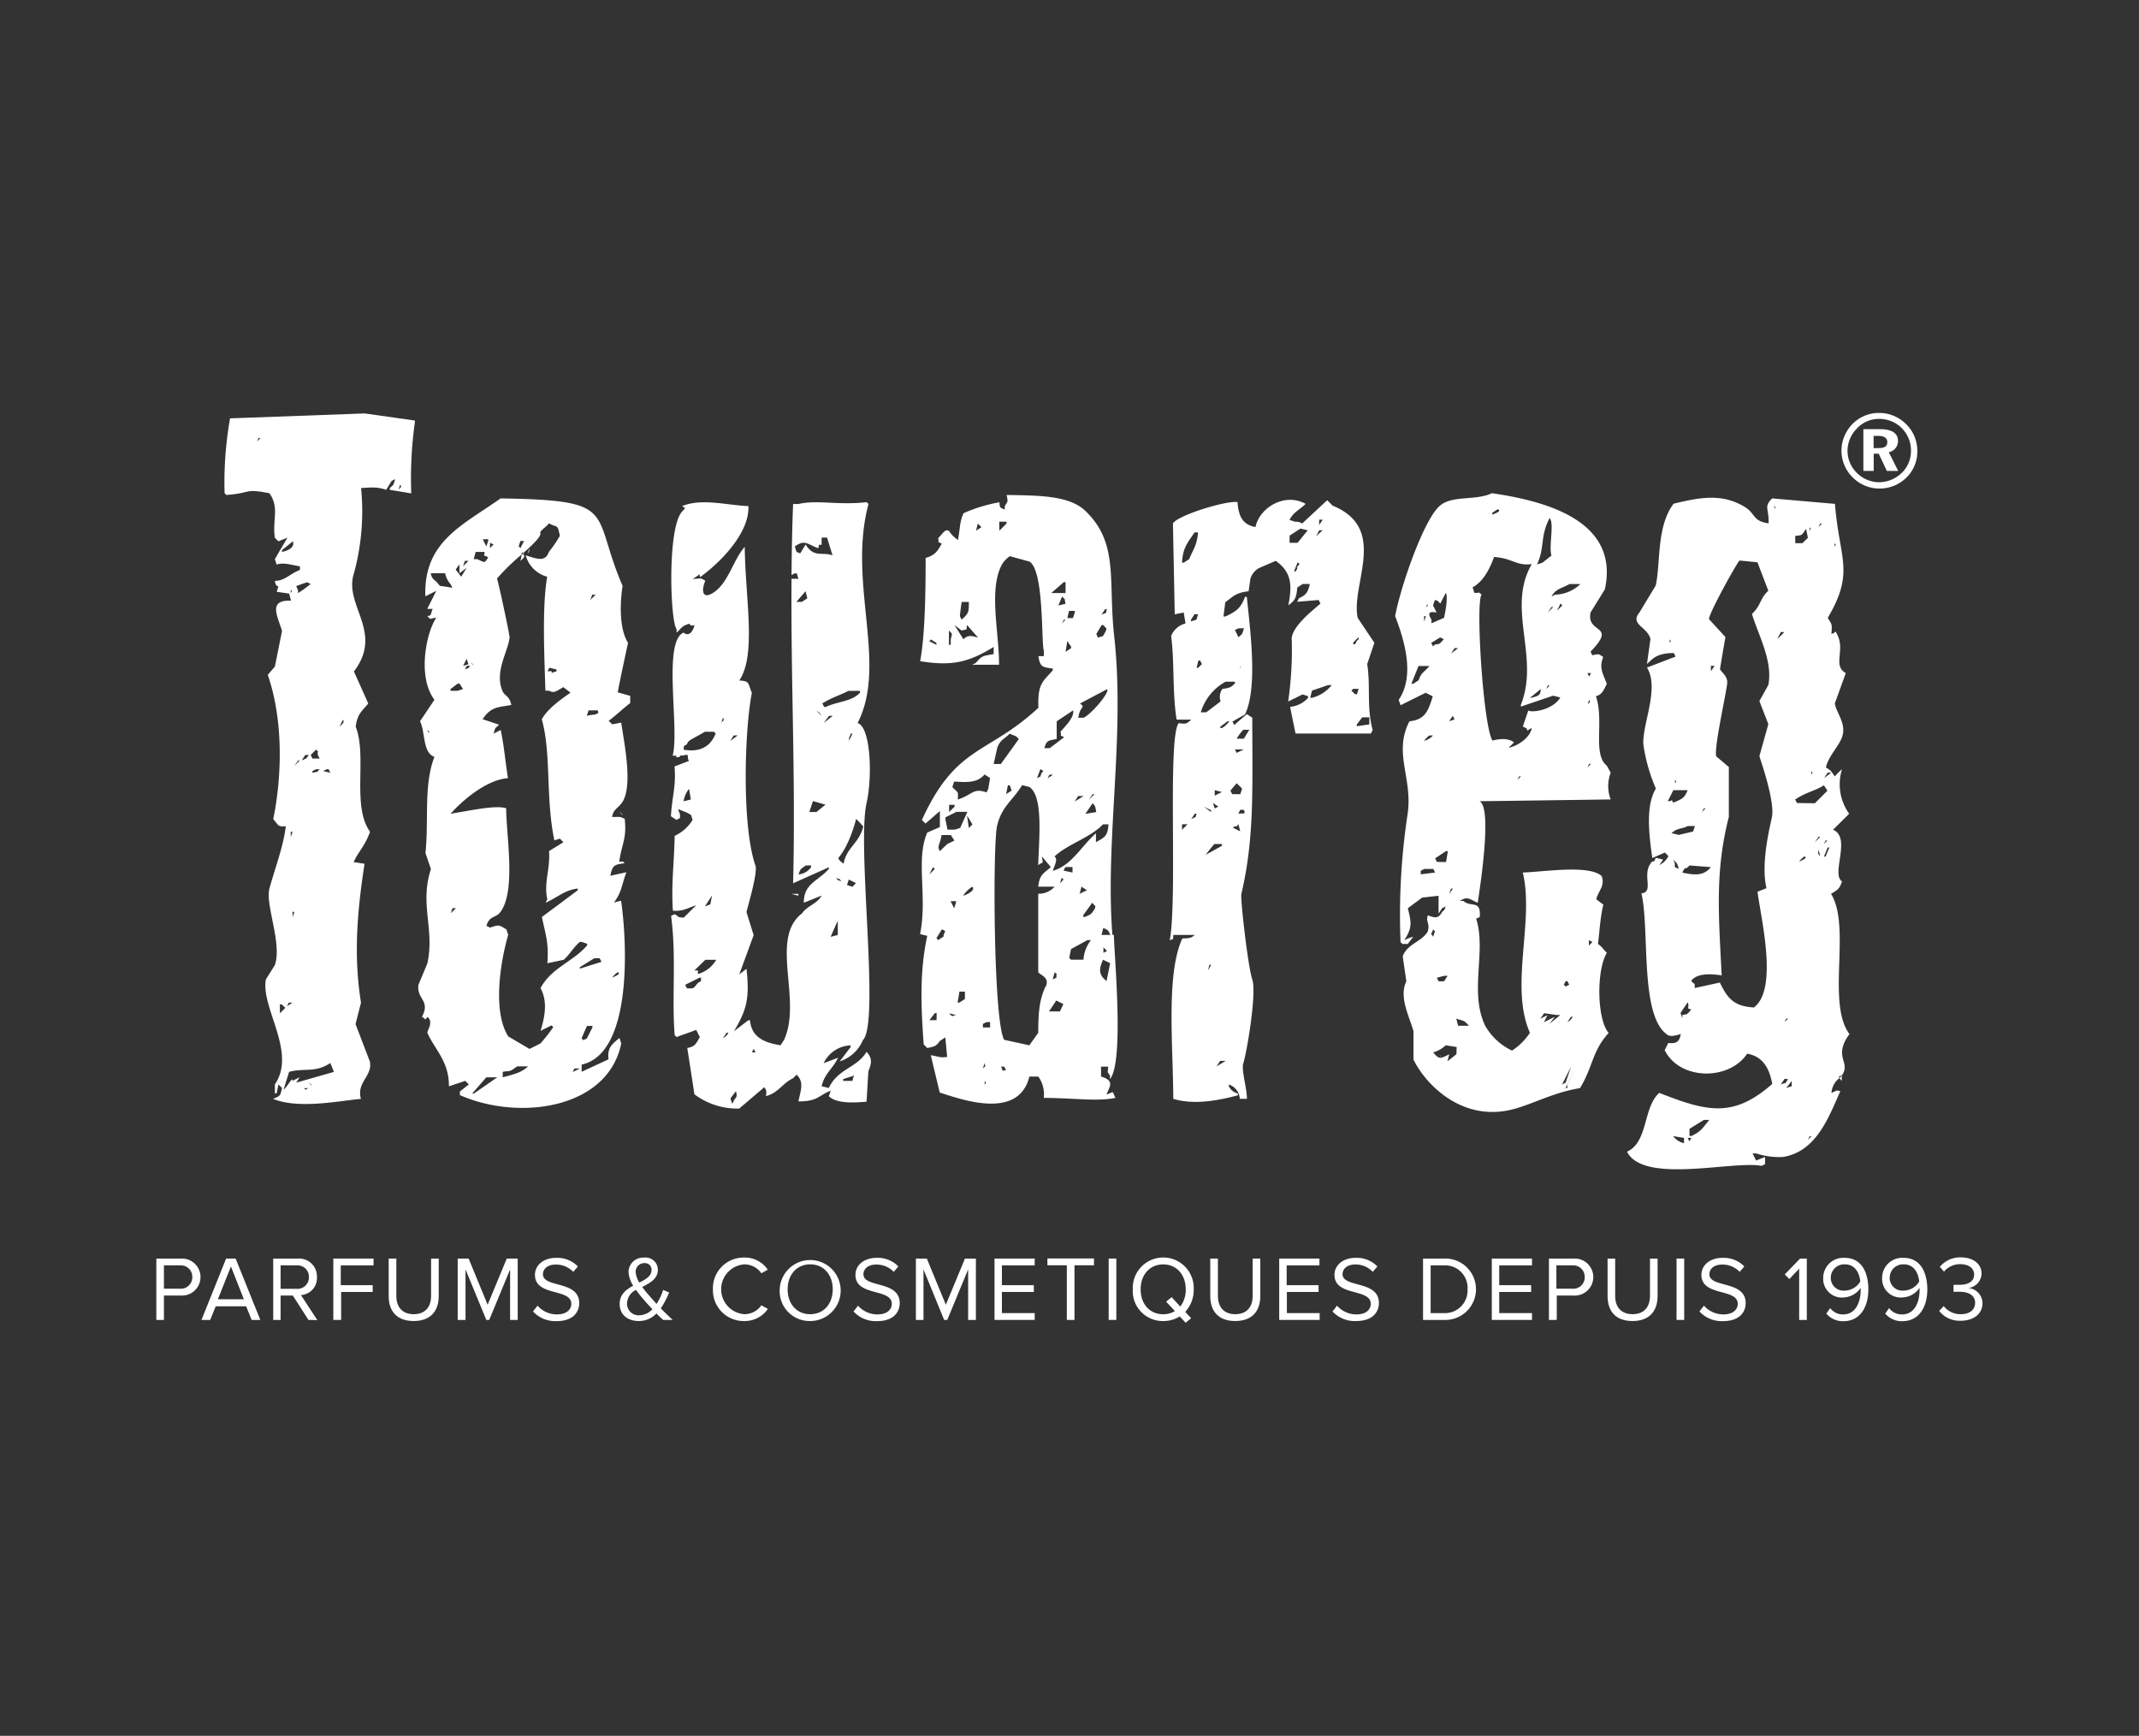 <svg viewBox="0 0 391.44 317.66" xmlns="http://www.w3.org/2000/svg"><rect x="0" y="0" width="391.44" height="317.66" fill="#333333" stroke="none"/><g fill="#fff"><path d="m42.1 76.56a67.3 67.3 0 0 0 -1 13.7l.33.32c4.73-.35 3.15-1.23 7.87-.32 1.88 2.63.51 4.89 1 8.15l.65.65c.55-.23 1.09-.44 1.65-.65q-1.16 1.95-2.3 3.91c.11.33.21.65.33 1 1.24-.42 2.44 0 4.26.33v.65c-1.87.72-2.78 2-4.59 2 .28 1.82 1 .09.33 2l2.29.33.33 1.3c-4.34-.2-2.37 3-1.64 5.54-.44 2.18-.87 4.35-1.31 6.52l-1.3 1.51c2.9 8.37 2.59 18.7 1 26.4 1 1.09.75 1.44 2.3 1.3-.45 3.75-1.93 7.52-3 11.41-.78 3 2.35 10 1 14l-1.64 2.61c-1 5.15 5.69 13.3 1.64 19.23v1.63h.33c.11-.55.22-1.09.32-1.63l.66.65c-.34 1.58-.34 1.41-1.64 2 4.75 1.91 12 .36 16.08 0-.87-3.08 2.2-4.19 1.63-6.85q-1.31-3.42-2.62-6.84l1-3.91c-1.31-8.31-.81-15.95.65-25.43l-2-.31c.93-2 2.12-3 3-5.55-3.39-4.76-.48-13.77-2.62-19.23.29-2.33 1.17-2.86 2.3-4.23-.88-2-1.75-3.92-2.63-5.87 5.53-7.22-1.88-12.08 0-17.93a43.17 43.17 0 0 0 1.32-15.64c2.16-.12 2.91-.23 4.59.33l1-1.63.66-.34c-.37 1.19-.26 1-1 1.64v.33l3.93.65a74.21 74.21 0 0 1 .66-13v-.33l-9.19-1.3zm4.9 4.25c.12-.23.22-.44.33-.66h.33c-.2.22-.43.43-.66.66zm4.6 20.2v-.33l2-1.62c.33 1.02-.6 1.64-1.99 1.94zm8.2 39.76h.33l.33.65-1.31-.32zm-1.64-2.61.33.66h-1.3l-.33-.66 1-1c.68.84.14-.01.31 1zm.33 2.61c-.64.66-.11.36-1.31.65v-.32l.66-.33zm-2.29-34.22.65.33-1.31 1-1 .66c0-.83 0-.38-.32-1.3.67-.24 1.33-.47 1.99-.69zm.32 31.61c-.57.77-.32.56-1.31 1l.66-1zm-2 1h.33l-1 1c.28-.37.49-.69.71-1.02zm-1.31-31.29c.3.58.32.08 0 .66zm0 44.33h.33c-.11.32-.23.64-.33 1zm.65 14.67c-.1.32-.21.65-.32 1v-1zm-1 16.62h.66l-1 .65zm-1.64 1.95v-1.64h.33c.22.21.43.43.66.64zm4.27 13.69h1c-.89.3-.12.51-.94-.02zm1-1c.63.46.2 0 .66.65zm-2.29 0c.22-.32.43-.65.65-1l-1.31.66c.07-.95-1 1.16-1.64 1.63.33-1.09.66-2.18 1-3.26 2.57-.75 4.85.22 7.55-1.63l.66 1.63zm7.91-65.13.66-1.3c.28.57-.03.67-.66 1.3zm11.15-44.37c.28.8.13.28-.33 1 .07-.35.23-.63.33-1zm263.79 109.18v-1a5.34 5.34 0 0 1 -.43.5zm-43-57.69c-2.67-2.12-.44-8.26-2-12.71 1-.27 1.31-.81 2-2.28-.8-2-1.42-3-.66-4.89-.86-.63-.82-.57-2-.33l-.32-.65c5-5.14-.81-3.17 0-7.17.87-1.41 1.75-2.82 2.62-4.24 2.72-12.46-10.58-16.13-20.67-17.59-3 1.42-7.18.32-9.51 2.28-2.93 2.47-7.18 14.72-8.2 20.21 1.87 4.82 3.56 11.07.66 15.31.1.33.21.66.33 1l4.59-2.28 1.31.65c-.79 2.44-1.25 4.26-4.27 4.57-3 5.79.62 10.37-.33 16.94a123.22 123.22 0 0 0 -1.3 23.46l.32.34h1l1-1.31a7.21 7.21 0 0 0 -1.64.65c1.46-2.28 1.34-3.2.65-5.87l2.63-1.95 3-.33v3.26l.66-1 .65-.32c-.42 1 0 .39-.65 1-.76 1.37-1.34 1.06-2.63.65-.41 1.32.43 1.35 0 2.93-1.08 1.91-3.79 2.26-4.59 4.57q.33 2.26.66 4.56c-1.39 2.87.54 6.39 1.31 9.13v5.21c2.41 4.85 9.08 11.33 18 9.13 3.79-.94 7.47-3.11 12.47-3.92 2.37-3.86 2.24-6.84 5.25-10.1-2.12-2.37-2.31-11.39-.33-14.67-.65-.59-.87-1.12-1.64-1.62.26-1.52.36-4.67 1-7.18l-1.31-1c.5-1.74 1.63-2.41 1-4.24-2.33-2.12-10.49-.77-14.44-.65 2.15 8.82-2.45 20.88 1.31 29.33a11.2 11.2 0 0 1 -3.28 3.26 11.12 11.12 0 0 1 -4.92-4.56c-2.95-6.25.27-13.65-1.64-19.57l.66-.32c.23-3.25-1.57-1.67-3-2.93h-.65c1.37-.9 1.73-.36 3.28.33.23-1.71 2.79-17.34.33-18.58l24-.33a6.81 6.81 0 0 1 0-4.89zm-3.28 31.94.65.32c-.21.23-.43.44-.65.66zm-3.94 26.4v.65h-.33c.12-.22.22-.43.33-.65.44-.87.88-1.74 1.31-2.61-.41.87-.85 1.74-1.29 2.61zm1-12.39c-.46.62-.31.54-1 1l.66-1zm-1.32-6.51h.33l.33.65c-.22.1-.44.22-.66.33l-.32-.33zm1 15.64-1 2.93-.65.33zm-4.92-9.78 2.29.33h.66l-2 1.63 1-1.31-2 1 .65-1.3-1.31.65zm-16.41-66.81h.66l-1.31 1c.22-.35.47-.67.65-1zm-.32 12.39c.11.22.22.44.32.66l-1 .33zm-.33 31.62h.33l-.66 1zm-2.63-50.52c-.21-.43-.44-.87-.65-1.3.11-.33.21-.65.33-1 .8.26.15-.15 1 .65.33-.65.66-1.3 1-1.95.39.6.06 2.85-.32 4.56l-2.3 1v-.66c-.84-1.4-.26-1.5.94-1.31zm-1.64-1.63c-.14.36.28.25-.32.65.11-.22.21-.44.32-.66zm-.65 2.29h.33l-.33 1zm-1 11.73-1 .65h-.33l1.31-3.26h2c-1.16 1.35-1.46 1.12-1.97 2.6zm2.3-6.84 1.64-1 .66.32c-.81 1-.74.83-1.64 1l-.33.32zm-.33 16.94h.66a3.43 3.43 0 0 1 -1.64 1 4.79 4.79 0 0 1 .99-1.01zm-1.58 25.41v-.65l.66-.33h1.64c.11.22.21.44.33.66zm2.95-2.27-.32-.66 2-1.31h.33l-.33 2zm1.32 20.85h.65c-.22.33-.44.65-.65 1h-1l-.33-.65zm-2-8.48.33.33c-.12.33-.22.65-.33 1-.65-1.06-.34-.11-.02-1.33zm4.26 22.82c-.54.44-1.09.87-1.64 1.3l.33-1.3a9.26 9.26 0 0 1 -1.33.62s0 0 0 0c-.52.13-.9-.07-1.61-.95a5.63 5.63 0 0 0 2.29-1.3l2 .32zm2.3-5.21h-2l-.33-1.31c1.2.46 1.35.18 2.31 1.31zm14.76-92.89c.88.93-.19 5.11.33 6.85l-1.64 1.3-1 .32c1.47-3.17.51-5.04 2.29-8.47zm-.33 17.27.66-1h.32zm.33 13.36-.65.66.32-.66zm-1.64.66c0 1-.25 1.3-2 1.63zm-8.86-32.27 1-.65c.83.37-.53.77-1 1zm4.59 48.88c.12-.21.22-.43.34-.64h.32zm2-12.7-1 2.93.66.33c.44.87 0 .19 1 0-.51 1.84-2.45 3.13-4.27 3.58.32-.33.65-.65 1-1-1.12-.88-2.85-.62-3.94-.33-1.67-2.5-3.14-25.16-2-26.73-.91-.69-.07-.19-1.32-.32-.11-.33-.21-.66-.32-1 2-1.08 3.13-3.4 3.93-5.55 3.39.22 4.07 1.68 6.9 1.3-4.7 8.08 1.5 17-2 25.75v.33l5.9-2 1.32.33c-1.41 2.36-5.31 2.84-5.9 2.36zm5.24-18.25c.23-.44.44-.87.66-1.31l.33.33zm-.32-2.94-.66.33c.72-1.44 2-1.52 3.28-2.28h2a7 7 0 0 1 -4.66 1.95zm5.9 31.61.33-.65h.33zm0-11.4.33-1c.23.82.08.3-.37.96zm.33-5.22-.33-.65h.66zm-195.12-22.51-.24.22c-.07.37-.15.74-.22 1.12.93-.87.75-.76.46-1.34zm239.38 62.27c1.12-.73 1.5-.77 2-2.28-2.06-1.36 1.77-8.05-1.64-9.45l2.95-2.93a9.26 9.26 0 0 1 -1.31-8.15 11.57 11.57 0 0 0 -1.31 1.31c-.69-.92-.59-1-1.64-1.64.5-2.12 2.34-3.82 2.95-5.53.89-2.47-1.08-4.48-1.31-6.19l2-5.55c-2.49-1.38 0-4.19-1.63-7.17-.45-.86 0-.19-1 0 .15-1.84.12-1.63-.67-2.93 5-8.46 2.11-10.69 1.32-20.86l-11.49-1c-1.6 1.58-.56 1.85-.65 4.56-2.91-.38-2.42-1.78-4.27-2.94-4.08-2.54-8.1-1.88-13.12-.65-3.18 4.2-2.35 11-3.28 15q-1.49 2.43-2.95 4.88c-1.85 2.26 1.42 2.57 2 4.89-.22 1.52-.44 3-.64 4.56 1-.87 1.67-2 4.91-2l.32.65-5.23 2c2.31 3.79-.83 10.22-.67 14a30.92 30.92 0 0 0 2.3 8.15c-1.73 2.82-1.43 7.51-.65 12.71l2.29-1c.22.21.44.43.65.65a3.55 3.55 0 0 1 -1.64 1.63c.23-.33.44-.64.66-1l-1.31-.32c-.11.22-.22.43-.33.66h-.32c-2.16 2.17.48 5.59-2 5.85 1.55 6.51-.33 22.08 4.59 25.75.58.59 1.57.29 2.62 0-.31 1.64-1 1.73-2.3 1.63-.21.44-.43.87-.65 1.31 2.76 5.56 11.8 5.61 15.09.65 2.89.48 4.1 2.74 4.59 5.54-7.07 6.17-11.72 5.16-20.67 1.63-3 2.64-2 9-5.9 10.76 3 6 19.42 1.58 24.61 2.6l.65-.32v-1.31l-1.64.65c-.21-.43-.44-.87-.66-1.3h.66a13.74 13.74 0 0 0 4.92.65c6.09-1 8.32-7.16 10.5-12.06-.92-.21-.74 0-1.63.33a3.72 3.72 0 0 1 1.5-2.74l-.2-.2.63-.3a3.52 3.52 0 0 0 .36-.67c.71-1.94-1.77-3.06 1-6.85-4.24-5.72.36-19.56-3.36-25.66zm.65-64.2c.3.58.32.09 0 .65zm-30.19 18.26v-.64c.31.56.32.06 0 .64zm2.63 91.57a3.5 3.5 0 0 1 -2-1.3l2 .33zm1-.33c-.11-.21-.21-.42-.33-.64h.66zm.33-1h-.33v-1.3l2.63-1.63h1c-1.22 1.39-1.36 2.05-3.32 2.96zm23.6-112.08h.33c-.22.21-.44.43-.65.65.1-.22.21-.45.32-.65zm-1.63 45.3c.29.57.31.08 0 .65zm-.33-44.65c.29.58.31.08 0 .65zm-2.63 1.63c1.39-.18 1.08 0 2-1.3.11.54.21 1.08.33 1.63l-1 1h-1.31zm-1.31 88.32-.66.65c.12-.21.22-.43.33-.65zm-15.42-38.46h.33l-.66.65zm1.31 10.75c-1.41 1.75-3.27 1.4-5.24 1 .69-1.45.47-.26 1.3-1.31zm-6.57-16c.31.59.33.09 0 .66zm-1.31 3.92 1-2h2.62c-.57 1.49-1.19 1.69-2.62 2.28-.52-.82.04-.28-1-.25zm1 10.75c.72.68.63.44 1 1.63-1.41-.5-.22-.29-1.01-1.6zm1-4.57-1.32-.32c1.05-1 1.9-.72 2.95-1.3h1.32l-.33 1zm.66 32.93v.65c-.12-.33-.22-.65-.34-1l1.31-1.95c.43 1-.41 1.14.66 1.3-.83 1.03-.75.88-1.65 1.03zm16.39-36.18c-.82 3.55-1.93 9.07-1 13l-1.64.65c.57 4.65 3.86 17.81-.66 21.18-3.81-.21-4.9-1.83-6.23-4.56l-4.59 1c-.07-1.22.18-.34-.66-1.31.94-1.26 3.05-1.39 5.58-1-.56-11.06-1.23-19.11 1.31-29 0-.07 0-8.8 0-8.8v-.33l-2.3-1.95c-.46-1.44 1.72-11 2-13.36.13-1.33-1.11-2.07-1.32-2.61.33-2 .65-3.91 1-5.86l-3-3.27c-.23-.69 4.87-9.94 5.57-10.74l3.28.32 2 5.21c-1.57 1.42-1.32 2.7-3 4.24 1.15 3.85 3.86 8.62 3 13-.55 1-1.1 2-1.64 2.94.54 1.41 1.09 2.82 1.64 4.23-.55 2-1.1 3.91-1.64 5.87.55 1.66 2.88 8.61 2.28 11.18zm-11.17-26.69v-1h.66zm11.82-29.66c-.12-.21-.23-.43-.33-.65.58.46.19.34.33.65zm.32 23.79c.22-.43.43-.87.65-1.31h.66zm.65 81.48c.23-.33.45-.65.66-1h.66c-.63 1-.06.54-1.32 1zm2 .32-1 .33 1-1.3zm1.31-41.05a4.85 4.85 0 0 1 1-1c.8.27-.72.81-1.03 1zm1.65 50.83.33-.65h.33zm-2-61.6-.33-.65c2-1.35 3.83-1.62 5.25-2.61l.65 1-2.29 2.3zm5.57 6.85-.65.65.33-.65zm-1.63 1.62c.1.44.21.87.32 1.31-.64-.85-.32-.3-.32-1.31zm-.66-1.29.66-1h.32zm2 2.6h-.33c.22-.54.44-1.09.65-1.63h.33c-.25.54-.47 1.09-.68 1.63zm-.33-14.34c.22-.32.44-.65.65-1h.67zm-218.87-24.76c-1.59-2.54-1.5-7-1-10.43-5.92-13.73-.46-15.64-22.32-16-6.86 4.89-14.12 7.83-13.77 17.92l2-1-1 2c-.22.43-.44.86-.65 1.3h1c-.51 1.17-.12 1.18-1 1.31.82.86.34.39 1.64.32-1.86 2.76-3.47 10.85-.33 15l-2.63 3.94c1 2 .43 5.72 2.63 6.51-2 5.22-1 11.35-1.64 17.6l1 2.93c-2.11 6.49.72 11-.65 17.27l-1.64 3.92c-.33 2.71 2.26 2.8.65 5.86.79.39.43.81 1 0l.32.33c.61 1-.45 2.32-.32 2.61 1.32 3 4 5.26 3.93 9.77l3-1 .65.65-1.64 1.3v.66c10.92 4.81 27.12 2.47 29.53-9.46l-.33-1c-1.32 1.12-2.27 1.76-2 3.91l-4.92 2.28v-1.31c9.34-2.05 8.33-22.36 7.22-30l-1.31.33c1.47-1.93 1.39-3.21 2.29-5.54l-2.95.65c.39-1.83.61-2.06 2.63-2.29-.77-.69 0-.16-1-.31.51-3.43 1.4-4.16 1-7.83-1.12-.48-.63-.31-2.3-.33.18-1.46 1.28-1.68 2-2.93 1.8-3.28.12-10.95-.33-14.34l-1.64.32-.66-.64c1.44-1.1 2.58-2.21 3.94-3.26v-1.31l-2.29-.65c.58-2.98 1.24-6.03 1.89-9.06zm-36.42 16.61c-.11-.21-.22-.43-.32-.65.59.4.18.4.32.65zm29.86-25.42h.63l-1 1c.16-.34.26-.67.37-1zm-.66 21.17h1.65c.61.92-1.19.73-2 1 .14-.33.25-.66.35-1zm-12.46-31h.65c-.22.43-.44.86-.65 1.3-.11-.1-.22-.22-.33-.33zm-5.58.32.65.33-.65.65zm-.33-.65v.33l-.34 1c-.22-.43-.44-.87-.65-1.3zm-2.29 2.33h1.63c-.08 1.17-.35.37.66 1-.68 1.17-.64.93-2 .33h-.66c.14-.45.25-.88.37-1.33zm-.34 20.86-.65-.66c.62.47.2.05.65.67zm-1.31 0h.66c-.59.66 0 .24-1 .65.13-.2.23-.42.34-.64zm-.65 0 .65-1.3.33 1zm.33-19.22h.65l-1 1zm-1 .64v1.63l1.31-1c-.32.55-.65 1.1-1 1.63l-1-1.3zm.66 22.82-1 .32h-1.29v-.32l1.31-1h.33zm-4.27-18.9c-.93-1.32-1.36-.94-1.64-2.29h2.63a4.28 4.28 0 0 0 1 2c.11.22.22.43.33.66-.79-.15-1.54-.26-2.31-.36zm2 60 .33-1h.65c-.34.32-.67.65-1 .97zm4.26 32.92h-.32l2.59-2.97h2zm5.27-2.97v-1c1.48-.27 1.08.15 2.63-1h2c-1.22 1.2-2.82 1.5-4.63 2zm6.9-6.19-2 1-3.9-2.3c-2.82-4.5-1.53-13.27 0-18.58l-.33-1c-1.39-.8-1.23-.91-3-.32l-.66-.33c.63-2 1.71-1.32 2.62-2.6 2.82-3.93 1-14.06 1-18.91-1.91-.65-6.91.49-10.17 1 1.91-2.17 6.4-6.2 10.5-6.52-.52-3.23-.65-5.46-1.32-8.8l-1.31.65c.39-1.39.24-.83 1-1.63l-3-1c1.51-2.37 3-2.17 5.24-2.61-.37-1.77-1.19-1.54-1.64-2.61-1.47-3.58 1.12-7.26 1.32-9.77 0-.63-2.07-10.23-2.3-10.76a40.34 40.34 0 0 1 4.49-4.37c0-.18.07-.35.11-.52a1.42 1.42 0 0 0 .13.3c2-1.76 3.61-3.34 3.15-3.88.55-.72 1.09-.94 1.63-1.63 1.65.93 1.51 0 2 2.28a22.09 22.09 0 0 1 -2 2.93c-.69 2-2.31 1.23-4.25.66a5.55 5.55 0 0 0 3.93 3.9c-.93 5.34-.55 13.85-.33 20.86h.65c1 .55 1.45 0 2.63-.65l1.31 1c-.86.66-4.07 2.67-5.25 4.89 1.76 6.26.67 14.3 2.3 22.16l1-.33.66.66-2.63 1.62c.23 3.38-1 5.84-.32 8.81l-.33.65c2.17-.94 3.39-2.29 5.9-2.61v.32c-2.18 1.64-4.37 3.26-6.56 4.89.73 3.53 1.27 4.68 1 8.47l3-.64c1.13-1 1.74-2.27 2.95-3.27h.33l1 .34v.29c-2.62 3.05-6.52 4.07-8.53 7.83 1.32 2.42.81 5.21 0 7.82l2-1c.12.1.22.21.33.32a30.77 30.77 0 0 1 -2.39 3.03zm1.31-68.11.32-.65 1.32.32v.33l-1 .32c.53-.47-.46-.31-.68-.32zm4.59 73.33.33-.65h1zm3.61-8.15c-.33.66-.66 1.3-1 2l-.66.32-.33-.32c.33-.77.66-1.52 1-2.28h1zm-2.3-10.76v-.27l2.63-1.63h1l.33.65zm6.9.66c.87.28-.69.8-1 1a4.37 4.37 0 0 1 .99-1zm-16.45-76.59c.46-.66.26-.5.33-1zm49.54 62.24h-1.31l1.31.33zm102.36-50.51c-1.3-6.2 5.68-16.34-4.58-20.53l-1-1-4.58 4.26a2.32 2.32 0 0 0 -1.32-.33l-1-.32c.75-1.49 1.87-1.85 2.95-2.94-3.79-2.12-8.41.65-9.18 4.24-2.4-.44-3.11-2.06-3.28-4.57-2-.32-11 2.42-11.82 3.92l.33 16.62 1.64-.33.33 2a3.88 3.88 0 0 0 -2.63 2.28c.64 5 .2 10.21 1 15.32h2.68c-.94.87-1 .8-2.3.65-2.09 2.65-.18 32-1.64 39.76.72-.47.61.19.65-1h3.94c-.71.57-.88.59-2.29.65-3 6.54-1.68 19.51-1.65 29.34 4 1.22 8.71.18 11.82-.65v-.33a2.5 2.5 0 0 1 -1.65-1.31v-.32a2.85 2.85 0 0 1 2 2.61h1.31c0-2-1.06-5.26-.66-6.52.65-2 2.48-12.92 1.64-15.32-.76-2.17-2.2-14.65-2-15.65 2.43-10.31 2-19.46 2-32.26l-1-.65c-.77.65-1.53 1.31-2.3 2l-.33-.64 2.3-1.31c2.33-4.88 1-15 .33-21.51h-.33c-.77 2.1-1.66 2.7-3.61 3.59h-.33l.33-2.61c1.39-1 1.93-1.77 4.26-2q.18-1.14.33-2.28a3.33 3.33 0 0 1 1.64-2l3-1.29c3 2.1 3 4.62 2.3 8.14 1.19-.88 1.48-1.29 1.64-3.25.33-.23.66-.44 1-.66h1.31c-.38 1.55-.67 2-2 2.61l-.33.65 3.94-.33c.11.22.21.44.33.65-1.7 1.48-5.61 4.54-5.25 6.85a67.09 67.09 0 0 1 -.66 11.08l2.63-1.3 1 .32v.33a5.12 5.12 0 0 1 -3.28 1.63c.33 1.62.65 3.25 1 4.88h13.78l.33-.65c-1.14-4.18-.35-8-1-12.06l1.31-3.9zm-30.83-10.75-1 .65h-.32c.16-2.9 1.14-3.75 2.29-5.54h.65c-.2 2.4-.93 3.15-1.62 4.89zm1.63 10.1c-.5 1.36.08.8-1.3 1.3v-.33l.65-1zm-2.94 39.43v-1h1zm1.68-1.95c.22-.33.43-.66.65-1h.33c-.35.86.22.38-.98 1zm1.3-27.7h-.32c.11-.44.22-.87.32-1.31h.34c.1.22.21.44.32.65-.26.22-.47.46-.7.66zm1 25.41c.44.22.87.44 1.32.65v.33zm2 6.85h1.31v.33l-2.95 1.63c.46-.66 1.02-1.31 1.56-1.96zm.66-6.85-.66.33-.33-1zm-.66-2v-1l1.31.33zm-1.31 32.27c.11-.44.21-.87.33-1.31h.33c-.31.49-.53.92-.74 1.36zm1.64 17.27.66-1h1zm1-61.92h-.32v-.23c.43-.33.87-.65 1.31-1h.32a3.79 3.79 0 0 1 -1.41 1.28zm2 18.25c.8-.7.36.27 1-.66l.33 1.31zm1-2.61c.11-.22.22-.43.33-.66h.65c.48.97-.18.54-1.12.71zm1-15.32h1l-1 1.63h-1.32c.29-.49.69-1.04 1.16-1.58zm0 3.59-1.32.64c-.1-.21-.21-.43-.32-.64zm-1.32 6.19c.34.32.67.65 1 1-.11.32-.22.65-.32 1h-1.49l-.33-.65zm.67-20.86v-.65c.13.63.15.18-.16.7zm-.33-7.49h1c-.37 1.18-.26 1-1 1.63l-.66-1.31zm-2.3 9.77h1.64v.33c-.77.72-.84.79-2.3 1a2.52 2.52 0 0 0 -.32 2.28l-2.63 2h-1a9.6 9.6 0 0 1 4.45-5.56zm13.12-20.86-.33.66h-.33c.23-.55.44-1.09.66-1.63.69.54.14.19-.16 1.02zm0-4.56h-1.47v-1.3c.65-.44 1.31-.87 2-1.3l1.31.32zm3.94-4.23h.66c-.22.32-.45.65-.66 1zm-.65 3.26c.21-.44.43-.88.65-1.31h.66c-.61.48-1.07.95-1.47 1.36zm-.66 29.33h-.33l.33-1.31 2.95-1h.65a6.71 6.71 0 0 1 -3.76 2.36zm7.54-10.1 1-1c-.14.36.29.24-.32.65l-.33.65h-.33zm-.33 8.79.33-.32h1c-.1.32-.21.65-.32 1h-.33zm3.28 4.89v1.3l-2.29.33v-.33l1-1.3zm-105.8-26.02v.65-.67zm6.88 93.86-1.31-.33c.62-2.51 2-3.08 3-5.21l-2.63 1a5.68 5.68 0 0 1 4.93-3.26v.32l-2 2.61a6.9 6.9 0 0 0 4.26-3.91c3.14-3.2-1.14-35.37.66-43.35 1.13-5 .73-14-1.64-14.66 5.57-10.85-1.88-25.7 2-40.09l-.33-.33c-5.33.6-9-.47-12.47.33h-1c-.18 4.44-.25 8.75-.29 13l.62-.31h.32l.33 1h-1.27c-.14 18.86.77 36.43.29 55.73 2.19-1 4.37-1.95 6.55-2.94v.29c-2 2.29-4.62 2.67-4.59 6.2l3.28-1.31c-1 1.63-2.58 1.81-3.61 3.26-6 4.59.07 15.83-3.28 23.14-.21.33-.43.65-.65 1-2.8-.46-5.33-1.37-5.58-4.57h-.33l-2.62 2c2.3-3.82 2.91-6 2.3-11.42l-1.32 1c.88-2.39 1.76-4.77 2.63-7.17-.44-1.41-.88-2.82-1.31-4.23.26-1.14 2.08-7.19 1.64-8.48-2.53-7.32-2-24.79-.66-31.61-.75-1.92-.42-2.15-2.3-2.28 3.19-4.72 1.08-15.12 1-24.45-2.19 2.45-3 6.76-5.91 8.48-1.74 1.07-2.12-.34-1.31-2.28-1-.63-.87-.37-2.3-.33l1-.65c.25-.39.23-.13.34.32 3.85-2.78 9.06-8.13 8.85-13-4-.17-8.53-1.48-12.14 0 .73.46.65.26 0 1-2.77 3.11-2.14 20.25-1 21.51v.64c.94-.81.83-1.17 2.3-1.62l.32.32h.66c-.63 2.09-1.64 1.64-2 1.3-3.89 1.61-.7 17.66-2 22.49.7.23.64-.4.66.33 1.35-.06 0-.36 1.31-.33 1.24-.39.54.21 1 1l-2.63 1c.31 3.69-.46 5.5-.66 9.12l1 .66.66-.33c0-1.31 0-.39-.33-1.63l1.64.65c1 .63.55.06 1 1.31a7.52 7.52 0 0 1 -3.28 2.92c-.12 5.36-.65 8.77-.33 13.7 1.77.15 2.54-.42 4.27-1l-2.3 2.28c-1.34-.15-.48.06-1.64-.65l-.66.33c1 7.32.1 15 .66 21.83l.33.33 3.61-1.3.66 1.3c-.79 1.47-1.06 1.78-2.3 2 .44 2.83.88 5.65 1.31 8.48a13.09 13.09 0 0 0 8.2 2.61l4.6-3.92c.53.89.32.71.32 1.64 2.3-.64 2.94-2.31 4.93-3.27l.65-.65c1.41 1.37.76 2.81.33 4.89 3.65 0 3.62-1.1 5.91-1.95-.11.32-.22.65-.34 1 1.41 1.39 4.65 1.2 6.9 1l.33-5.54c.6-1.53.77-2.38-.33-3.58-1.8 2.99-5.23 3.04-6.91 6.62zm1.65-28-1.31.33c.44-1 .87-2 1.31-2.93zm-.32-10.46c1 .42.39 0 1 .65-1-.42-.42.02-1-.65zm3 1.63-1-.32.33-1 1.31.65zm2-11.08c-.78 3.2-3.08 3.85-3.61 6.84a2.35 2.35 0 0 1 -1-1c1.47-1.64 2.68-4.8 3.28-7.17a12.38 12.38 0 0 1 1.24 1.33zm-2.62-15.64c0-.83 0-.38.33-1.31h.29zm0-9.13h2v.33c-1.47 1.64-4.12 1.59-6.24 2.61h-.33c-.1-.22-.21-.44-.33-.65 1.9-1.13 2.65-1.25 4.81-2.29zm-9.61-25.43c-.11-.33-.22-.65-.32-1 1.8-1.26 2.15-.52 4.26.33.42-.82-.27-.56.65-.65v-1.3h1c.32 1.08.66 2.17 1 3.26-1.86-.72-3.42.52-4.92-2-.34.55-.67 1.09-1 1.63zm4.59 30-1-1c.64.47.56.33 1 1zm-2.94-22.81c.1.44.21.87.32 1.31l-1 .65h-1zm1 50.51a3 3 0 0 1 -2.3 1.31c.5-1.33.43-.87 1.32-1.63h1zm1-10.1h-1.31l.66-2 2.29.65zm1.31-16.29c.33-.44.66-.87 1-1.31h.67zm-25.63 14.33a4.64 4.64 0 0 1 1-2.28c.11.65.22 1.3.32 1.95zm2.62 33.24c-.91 1.08-.61 1-2 1l-.33-.66 2.63-1.3h.33c-.28.85.37.33-.63.96zm0-1.63v-.65h-.65l2-1.95h2a5.61 5.61 0 0 1 -3.35 2.6zm1.28-12.38 1.31-2c-.11.55-.22 1.09-.32 1.63zm-3.94-28.68c.32-.87-.34-.35.66-1 .22-.76.9-.87 3.28-2.28h1.64l.33.32c-.97 2.47-2.97 3.48-5.87 2.96zm9.19-2.61h.75l-1.31 1c.16-.35.38-.67.6-1zm-2.25-2.28c.1-.32.21-.65.32-1 .27.82.12.3-.32 1zm.32 57.69.65-1h.34a2.46 2.46 0 0 1 -.99 1.01zm2 11.4-.32.61c-.11-.33-.22-.65-.32-1 .32-.44.65-.87 1-1.31.24 1.05.16.93-.39 1.7zm3.28-8.8.33-.65.33.65zm18.4 5.22h-1.7v-.33l2-.65c-.14.32-.25.65-.3.98zm107.28-4.89.63.62c-.46-.54-.06-.18-.68-.62zm-149.28-43.68c-.46-.61 0-.19-.66-.65zm89.89 21.84h-.32c-1.35-17.58 2.37-36.34.32-54.75-1.12-10.16.9-16.9-5.24-22.81-3-2.92-8.77-2.83-14.44-2.94.23 1.15.31 1.09-.33 2v.65c-1.22-.37-.83-.71-1-1.31a28.57 28.57 0 0 0 -6.56 2c-.68 1.65-.51 1.81-1 4.89a5.54 5.54 0 0 1 -1.64-1.63c-.71-.43-1 .3-2 1.31.29 1.14-.39.42.66 1-.77 1.38-1.22 2.12-2.95 2.61 0 5.44-.06 13.92-1 18.9 5.82.94 8.85.22 13.45-2.61v1.31c-2 .37-2.05.22-3.27 1.62-.22.12-.44.22-.66.33h4.92c0-6.21-2-14 .65-18.57a6 6 0 0 1 1.32-1.3l3.61 1c2.72 1.71 2.11 15.09 2.62 16.29v1h-1c.3 2 .69 2 2.63 2.29v.32c-1.85 2.1-2.79 2.42-2.63 6.85-9.35 8.65-15.08 6.79-21.32 20.53l.66.65 2.63-2.29v2.94l-2.31 1c-2.17 5 .07 11.64-1.31 18.58l1.31.32c-1.37 6.3-1.19 12.57-.65 19.88l.65.65c1.41-.29 1.62-.34 2.31-1.3l1-.65.33 3.58c-1.29.16-1.26 0-3-.32.55 2.28 1.09 4.56 1.65 6.84 4 1.27 14.42 5.09 16.4-2.93h1.63a5.55 5.55 0 0 1 1 3.91c5.23 0 9.7.7 13.12 0-.76-1.58-.19-1-1.64-.65.59-1.43 1.54-2.51-1-3.26v-1.81h1.31c-.07 1.3-.27.71.33 1.63v.65c2.63-3.19.76-22.68.71-26.4zm-32.53-53.08-1.3-.65.32-.33 1 .66zm2.63-1v1h-.33v-2.61c.73.75.57.46.34 1.61zm2-6.84h1.31c0 1.48 0 1.91-.66 2.61l-.65.64-.33-.64c.08-.89.19-1.77.34-2.63zm.33 6.84c-.55-.87-1.1-1.74-1.64-2.61l1.31 1c1.33-.4.69.14 1-1 .66.77 1.32 1.52 2 2.29-1.34-.37-1.88-.48-2.7.32zm2.3-19.88c.1-.43.21-.87.32-1.3l.66.65zm5.57-1.3-1.31 1.3v-1.65h1.31zm17.39 75.28.33-1.3c1 .53.78.29 1.31 1.3zm1 2.93c-.21.12-.43.22-.65.33v-1zm-.32-62.57h.32c-.39.84.33.52-1 1zm-.66 2.93h.33c.47.68.75.42.33 1.3-.63 1-.06.55-1.32 1l-.32-.66zm-3.94 14.35c1.64-.88 3.28-1.74 4.92-2.61.63.43-2.76 4.48-4.26 5.21h-1c.37-2.34 1.45-1.73.29-2.62zm2.3 18.24c.52.65.44.45.66 1.63l-2 .33zm-.66-.65.66-1h.33zm-1-.65-1.64 1c.21-.33.43-.65.65-1zm-2.62-33.89h1v.32l-.33 1h-1c.07-.48.18-.91.3-1.34zm.32 6.51v.33l-1 .65c.11-.65.21-1.3.33-2 .2.36.42.72.67 1zm-1.31-4.89h.31l-.66.66zm-1-2.6.66-1.63c.67.64.36.12.66 1.3zm-1.31-2.28 2.3-2h.32v2zm1 26.72v-3.25l3-2c.25 1.27-1.34 2.78-2.3 3.91.28 1.14-.39.43.66 1l-2.63 2h-1c.47-1.5.7-1.34 2.24-1.68zm-.66 6.52-1 .65c.11-.21.21-.43.32-.65zm-2.3-1c1 .57.18.1 0 1.31l-.65.32c.23-.54.4-1.09.62-1.63zm-16.73 6.52h1v.32l-1 1zm-.66 2.28 2-1h2l-1.31 2.94-1 .32h-1.32l-.4-1.93zm4.93 1.3c-.23.22-.44.44-.66.66l-.33-2.29zm-7.22 7.82c.11.12.22.22.33.33l-1 1zm.65 28h-1.3l1-1.3h.32zm1.31-15.31-1 .65-.33-.33c.33-.54.67-1.09 1-1.63 1.1.48.32.3.3 1.34zm-.7-15.62c-.56-.92 0-1.17.32-2.94h1.68l.66 1-1.32.65zm1.63 29.66 1.31.33c-.94.25-.53.35-1.28-.33zm1.31-20.2c-.11.32-.22.65-.32 1l-.66-1.3h1zm1.64 17.6-1 .65h-.33l.33-2h1zm-.32-18.91a5.78 5.78 0 0 1 1.64-1.63c.71.51-.72 1.38-1.61 1.63zm3.6 31.62c.12-.33.22-.66.33-1 .08.87.39.25-.3 1zm.33 2.93v-.65c.33.58.35.08.03.65zm1-10.43h-1.32v-.65l.66-.33h.66zm-.33-43.67-.33.65c-2.46-.89-2.56.45-5.25 1.3.08-1.78.06-1.09-1-2.28l.33-1c2.53.15 4.21.24 5.57-1.3l1 .65zm1.64-7.5c.56-1.55 1.31-1.59 2.3-2.61 1 .55 1 .21 1.64 1l-3.28 4.56h-1.32zm2.62 7.82-1 .65.33-1.63h.33c.15.3.22.66.36.98zm-2 50.52h.65l.33.65c-1.1.09-.31.36-.92-.65zm8.2-14.66c-1 2.27-1.31 4.11-1.32 8.47l-1.63 2.28-4.6-1c-2-3.44-2.09-35.7-1.31-39.11.83-3.62 2.82-4.6 4.59-7.5l1.32.33c2.62 1.73 1.74 9.56 1.63 14.34.86-.83.95.1.66-1.63l1.64 1.95c-1.24 1.15-2.07 1.3-2.3 3.59h3a3.88 3.88 0 0 1 -3 1.3v14.35c.36.57 2.14.9 1.38 2.63zm2-1.63-.66.32.33-1.3c.8.68.18-.04.36.98zm.65 6.18h-2c.44-.65.88-1.29 1.32-2l1.31.66zm0-23.46.33-1 .33.33zm4.27 14h-2.24l-.32-.33c.1-.54.21-1.09.32-1.62l3-1.64h.65a6.52 6.52 0 0 0 -1.38 3.61zm-3.61-16.3.33-.66h1.31v1zm5.58 7.17c-.59.94-.64.82-1.64 1.3h-.33v-.32l1.64-2.28c.51.69.78.43.36 1.32zm-2.63-2.94.33-1.3 1 .65zm-4.92-4.23c.67-1.7.81-2.13.33-2.61 2.47-2.3 6.54-3.41 8.86-5.87h1c-.12 2.3-.85 2.43-2.29 3.27v-1.62c-2.67 2.32-4.45 5.89-7.87 6.85zm9.84 20.21c-1.48-1.19-1.41-2.15-.65-3.91l1.31.64z"/><path d="m348.87 77.67a6.76 6.76 0 0 1 2 4.85 6.63 6.63 0 0 1 -2 4.89 7.05 7.05 0 0 1 -4.92 2 6.94 6.94 0 0 1 -4.95-2.09 6.84 6.84 0 0 1 -1-8.42 6.75 6.75 0 0 1 5.92-3.33 6.91 6.91 0 0 1 4.95 2.1zm-9 .7a5.81 5.81 0 0 0 -1.77 4.13 5.62 5.62 0 0 0 1.67 4 5.81 5.81 0 0 0 4.12 1.75 6 6 0 0 0 4.12-1.7 5.51 5.51 0 0 0 1.7-4 5.77 5.77 0 0 0 -5.8-5.89 5.51 5.51 0 0 0 -4.06 1.71zm4.17.17c2.21 0 3.3.74 3.3 2.21a2.07 2.07 0 0 1 -1.69 2l1.72 3.43h-2.08l-1.48-3.15h-.92v3.15h-1.89v-7.64zm-1.17 3.46h.92c1.07 0 1.59-.32 1.59-1.08s-.55-1.15-1.69-1.15h-.82z"/><path d="m28.61 241.55v-11.23h4.51a3.39 3.39 0 1 1 0 6.77h-3.12v4.46zm6.58-7.85a2.08 2.08 0 0 0 -2.19-2.13h-3v4.27h3a2.09 2.09 0 0 0 2.19-2.14z"/><path d="m46.05 241.55-1-2.49h-5.58l-1 2.49h-1.6l4.51-11.23h1.74l4.52 11.23zm-3.79-9.78-2.39 6h4.76z"/><path d="m56.45 241.55-2.86-4.46h-2.24v4.46h-1.35v-11.23h4.51a3.27 3.27 0 0 1 3.49 3.38 3.11 3.11 0 0 1 -2.93 3.3l3 4.58zm.08-7.85a2.07 2.07 0 0 0 -2.23-2.13h-2.95v4.29h2.95a2.09 2.09 0 0 0 2.23-2.16z"/><path d="m61 241.55v-11.23h7.36v1.25h-6v3.62h5.84v1.24h-5.77v5.12z"/><path d="m71.13 237.19v-6.87h1.4v6.83c0 2.06 1.11 3.35 3.18 3.35s3.18-1.29 3.18-3.35v-6.83h1.4v6.85c0 2.79-1.54 4.58-4.58 4.58s-4.58-1.75-4.58-4.56z"/><path d="m93.35 241.55v-9.24l-3.82 9.24h-.53l-3.81-9.24v9.24h-1.43v-11.23h2l3.48 8.45 3.5-8.45h2v11.23z"/><path d="m97.54 240 .83-1.06a4.72 4.72 0 0 0 3.53 1.6c2 0 2.65-1.07 2.65-1.93 0-2.9-6.65-1.3-6.65-5.3 0-1.85 1.65-3.12 3.85-3.12a5.25 5.25 0 0 1 4 1.57l-.84 1a4.31 4.31 0 0 0 -3.25-1.34c-1.35 0-2.3.72-2.3 1.78 0 2.53 6.64 1.08 6.64 5.27 0 1.63-1.11 3.3-4.14 3.3a5.55 5.55 0 0 1 -4.32-1.77z"/><path d="m121.36 241.55c-.33-.29-.77-.71-1.23-1.18a4.41 4.41 0 0 1 -3.23 1.38c-1.93 0-3.5-1.05-3.5-3.13 0-1.75 1.18-2.64 2.48-3.33a5.24 5.24 0 0 1 -.86-2.53 2.67 2.67 0 0 1 2.83-2.61 2.24 2.24 0 0 1 2.54 2.21c0 1.68-1.43 2.42-2.86 3.16.45.62.92 1.18 1.29 1.6s.89 1 1.33 1.5a10.7 10.7 0 0 0 1.21-2.56l1.1.47a16.33 16.33 0 0 1 -1.53 2.9c.65.69 1.36 1.36 2.18 2.12zm-2-2c-.64-.68-1.23-1.32-1.55-1.71a22.62 22.62 0 0 1 -1.42-1.78 2.81 2.81 0 0 0 -1.64 2.42 2.12 2.12 0 0 0 2.25 2.22 3.39 3.39 0 0 0 2.38-1.1zm-2.36-4.84c1.2-.59 2.23-1.19 2.23-2.3a1.21 1.21 0 0 0 -1.33-1.26 1.57 1.57 0 0 0 -1.57 1.63 4.15 4.15 0 0 0 .67 1.93z"/><path d="m130.47 235.94a5.61 5.61 0 0 1 5.77-5.8 5 5 0 0 1 4.26 2.22l-1.17.65a3.81 3.81 0 0 0 -3.09-1.63 4.57 4.57 0 0 0 0 9.12 3.76 3.76 0 0 0 3.09-1.63l1.19.66a5.08 5.08 0 0 1 -4.28 2.22 5.62 5.62 0 0 1 -5.77-5.81z"/><path d="m142.69 235.94a5.58 5.58 0 1 1 5.58 5.81 5.47 5.47 0 0 1 -5.58-5.81zm9.7 0c0-2.62-1.62-4.56-4.12-4.56s-4.13 1.94-4.13 4.56 1.6 4.56 4.13 4.56 4.12-1.95 4.12-4.56z"/><path d="m156.2 240 .82-1.06a4.72 4.72 0 0 0 3.53 1.6c2 0 2.65-1.07 2.65-1.93 0-2.9-6.65-1.3-6.65-5.3 0-1.85 1.65-3.12 3.85-3.12a5.25 5.25 0 0 1 4 1.57l-.84 1a4.31 4.31 0 0 0 -3.25-1.34c-1.35 0-2.3.72-2.3 1.78 0 2.53 6.64 1.08 6.64 5.27 0 1.63-1.11 3.3-4.14 3.3a5.52 5.52 0 0 1 -4.31-1.77z"/><path d="m177.17 241.55v-9.24l-3.82 9.24h-.57l-3.78-9.24v9.24h-1.39v-11.23h2l3.48 8.45 3.5-8.45h2v11.23z"/><path d="m182 241.55v-11.23h7.35v1.25h-6v3.62h5.84v1.24h-5.84v3.87h6v1.25z"/><path d="m195.23 241.55v-10h-3.55v-1.25h8.52v1.25h-3.57v10z"/><path d="m202.89 241.55v-11.23h1.4v11.23z"/><path d="m207.3 235.94a5.58 5.58 0 1 1 11.15 0 5.93 5.93 0 0 1 -1.55 4.14l1.08 1.15-1 .84-1.09-1.16a5.57 5.57 0 0 1 -3 .84 5.48 5.48 0 0 1 -5.59-5.81zm7.71 4-1.6-1.73 1-.83 1.58 1.72a4.92 4.92 0 0 0 1-3.15c0-2.62-1.62-4.56-4.12-4.56s-4.13 1.94-4.13 4.56 1.6 4.56 4.13 4.56a4 4 0 0 0 2.13-.58z"/><path d="m221.48 237.19v-6.87h1.4v6.83c0 2.06 1.11 3.35 3.18 3.35s3.18-1.29 3.18-3.35v-6.83h1.4v6.85c0 2.79-1.54 4.58-4.58 4.58s-4.58-1.75-4.58-4.56z"/><path d="m234.1 241.55v-11.23h7.36v1.25h-6v3.62h5.84v1.24h-5.8v3.87h6v1.25z"/><path d="m243.85 240 .83-1.06a4.72 4.72 0 0 0 3.53 1.6c2 0 2.64-1.07 2.64-1.93 0-2.9-6.64-1.3-6.64-5.3 0-1.85 1.65-3.12 3.85-3.12a5.25 5.25 0 0 1 4 1.57l-.84 1a4.31 4.31 0 0 0 -3.22-1.36c-1.35 0-2.31.72-2.31 1.78 0 2.53 6.65 1.08 6.65 5.27 0 1.63-1.11 3.3-4.14 3.3a5.55 5.55 0 0 1 -4.35-1.75z"/><path d="m260.42 241.55v-11.23h3.83a5.62 5.62 0 1 1 0 11.23zm8.14-5.61a4.1 4.1 0 0 0 -4.31-4.37h-2.44v8.73h2.44a4.13 4.13 0 0 0 4.31-4.36z"/><path d="m273 241.55v-11.23h7.36v1.25h-6v3.62h5.84v1.24h-5.84v3.87h6v1.25z"/><path d="m283.46 241.55v-11.23h4.54a3.39 3.39 0 1 1 0 6.77h-3.11v4.46zm6.54-7.85a2.08 2.08 0 0 0 -2.23-2.13h-2.95v4.27h2.95a2.08 2.08 0 0 0 2.23-2.14z"/><path d="m294.19 237.19v-6.87h1.39v6.83c0 2.06 1.11 3.35 3.18 3.35s3.19-1.29 3.19-3.35v-6.83h1.39v6.85c0 2.79-1.53 4.58-4.58 4.58s-4.57-1.75-4.57-4.56z"/><path d="m306.81 241.55v-11.23h1.4v11.23z"/><path d="m311 240 .83-1.06a4.72 4.72 0 0 0 3.53 1.6c2 0 2.65-1.07 2.65-1.93 0-2.9-6.65-1.3-6.65-5.3 0-1.85 1.65-3.12 3.85-3.12a5.25 5.25 0 0 1 4 1.57l-.84 1a4.31 4.31 0 0 0 -3.25-1.34c-1.35 0-2.3.72-2.3 1.78 0 2.53 6.64 1.08 6.64 5.27 0 1.63-1.11 3.3-4.14 3.3a5.55 5.55 0 0 1 -4.32-1.77z"/><path d="m329.25 241.55v-9.38l-1.8 1.9-.84-.85 2.81-2.9h1.23v11.23z"/><path d="m334.22 240.39.71-1a2.87 2.87 0 0 0 2.4 1.15c2.28 0 3.17-2.28 3.17-4.4a3.39 3.39 0 0 0 0-.45 4 4 0 0 1 -3.16 1.75 3.41 3.41 0 0 1 -3.69-3.59 3.68 3.68 0 0 1 3.92-3.66c3.15 0 4.34 2.74 4.34 5.8s-1.41 5.79-4.56 5.79a3.92 3.92 0 0 1 -3.13-1.39zm6.21-5.88c-.12-1.4-.86-3.13-2.81-3.13a2.45 2.45 0 0 0 -2.58 2.37 2.33 2.33 0 0 0 2.6 2.43 3.34 3.34 0 0 0 2.79-1.67z"/><path d="m345 240.39.71-1a2.87 2.87 0 0 0 2.4 1.15c2.28 0 3.17-2.28 3.17-4.4a3.39 3.39 0 0 0 0-.45 4 4 0 0 1 -3.16 1.75 3.41 3.41 0 0 1 -3.69-3.59 3.68 3.68 0 0 1 3.92-3.66c3.15 0 4.35 2.74 4.35 5.8s-1.42 5.79-4.57 5.79a3.92 3.92 0 0 1 -3.13-1.39zm6.21-5.88c-.12-1.4-.86-3.13-2.81-3.13a2.45 2.45 0 0 0 -2.58 2.37 2.33 2.33 0 0 0 2.6 2.43 3.34 3.34 0 0 0 2.8-1.67z"/><path d="m354.87 239.9.83-.88a3.89 3.89 0 0 0 3.13 1.48c1.63 0 2.62-.8 2.62-2.1s-1.14-2-2.79-2c-.47 0-1 0-1.16 0v-1.28h1.16c1.42 0 2.61-.56 2.61-1.85s-1.14-1.92-2.51-1.92a3.79 3.79 0 0 0 -3 1.36l-.77-.87a4.83 4.83 0 0 1 3.83-1.74c2.16 0 3.81 1.1 3.81 3a2.74 2.74 0 0 1 -2.43 2.61 2.82 2.82 0 0 1 2.6 2.76c0 1.87-1.5 3.23-4 3.23a4.74 4.74 0 0 1 -3.93-1.8z"/></g></svg>